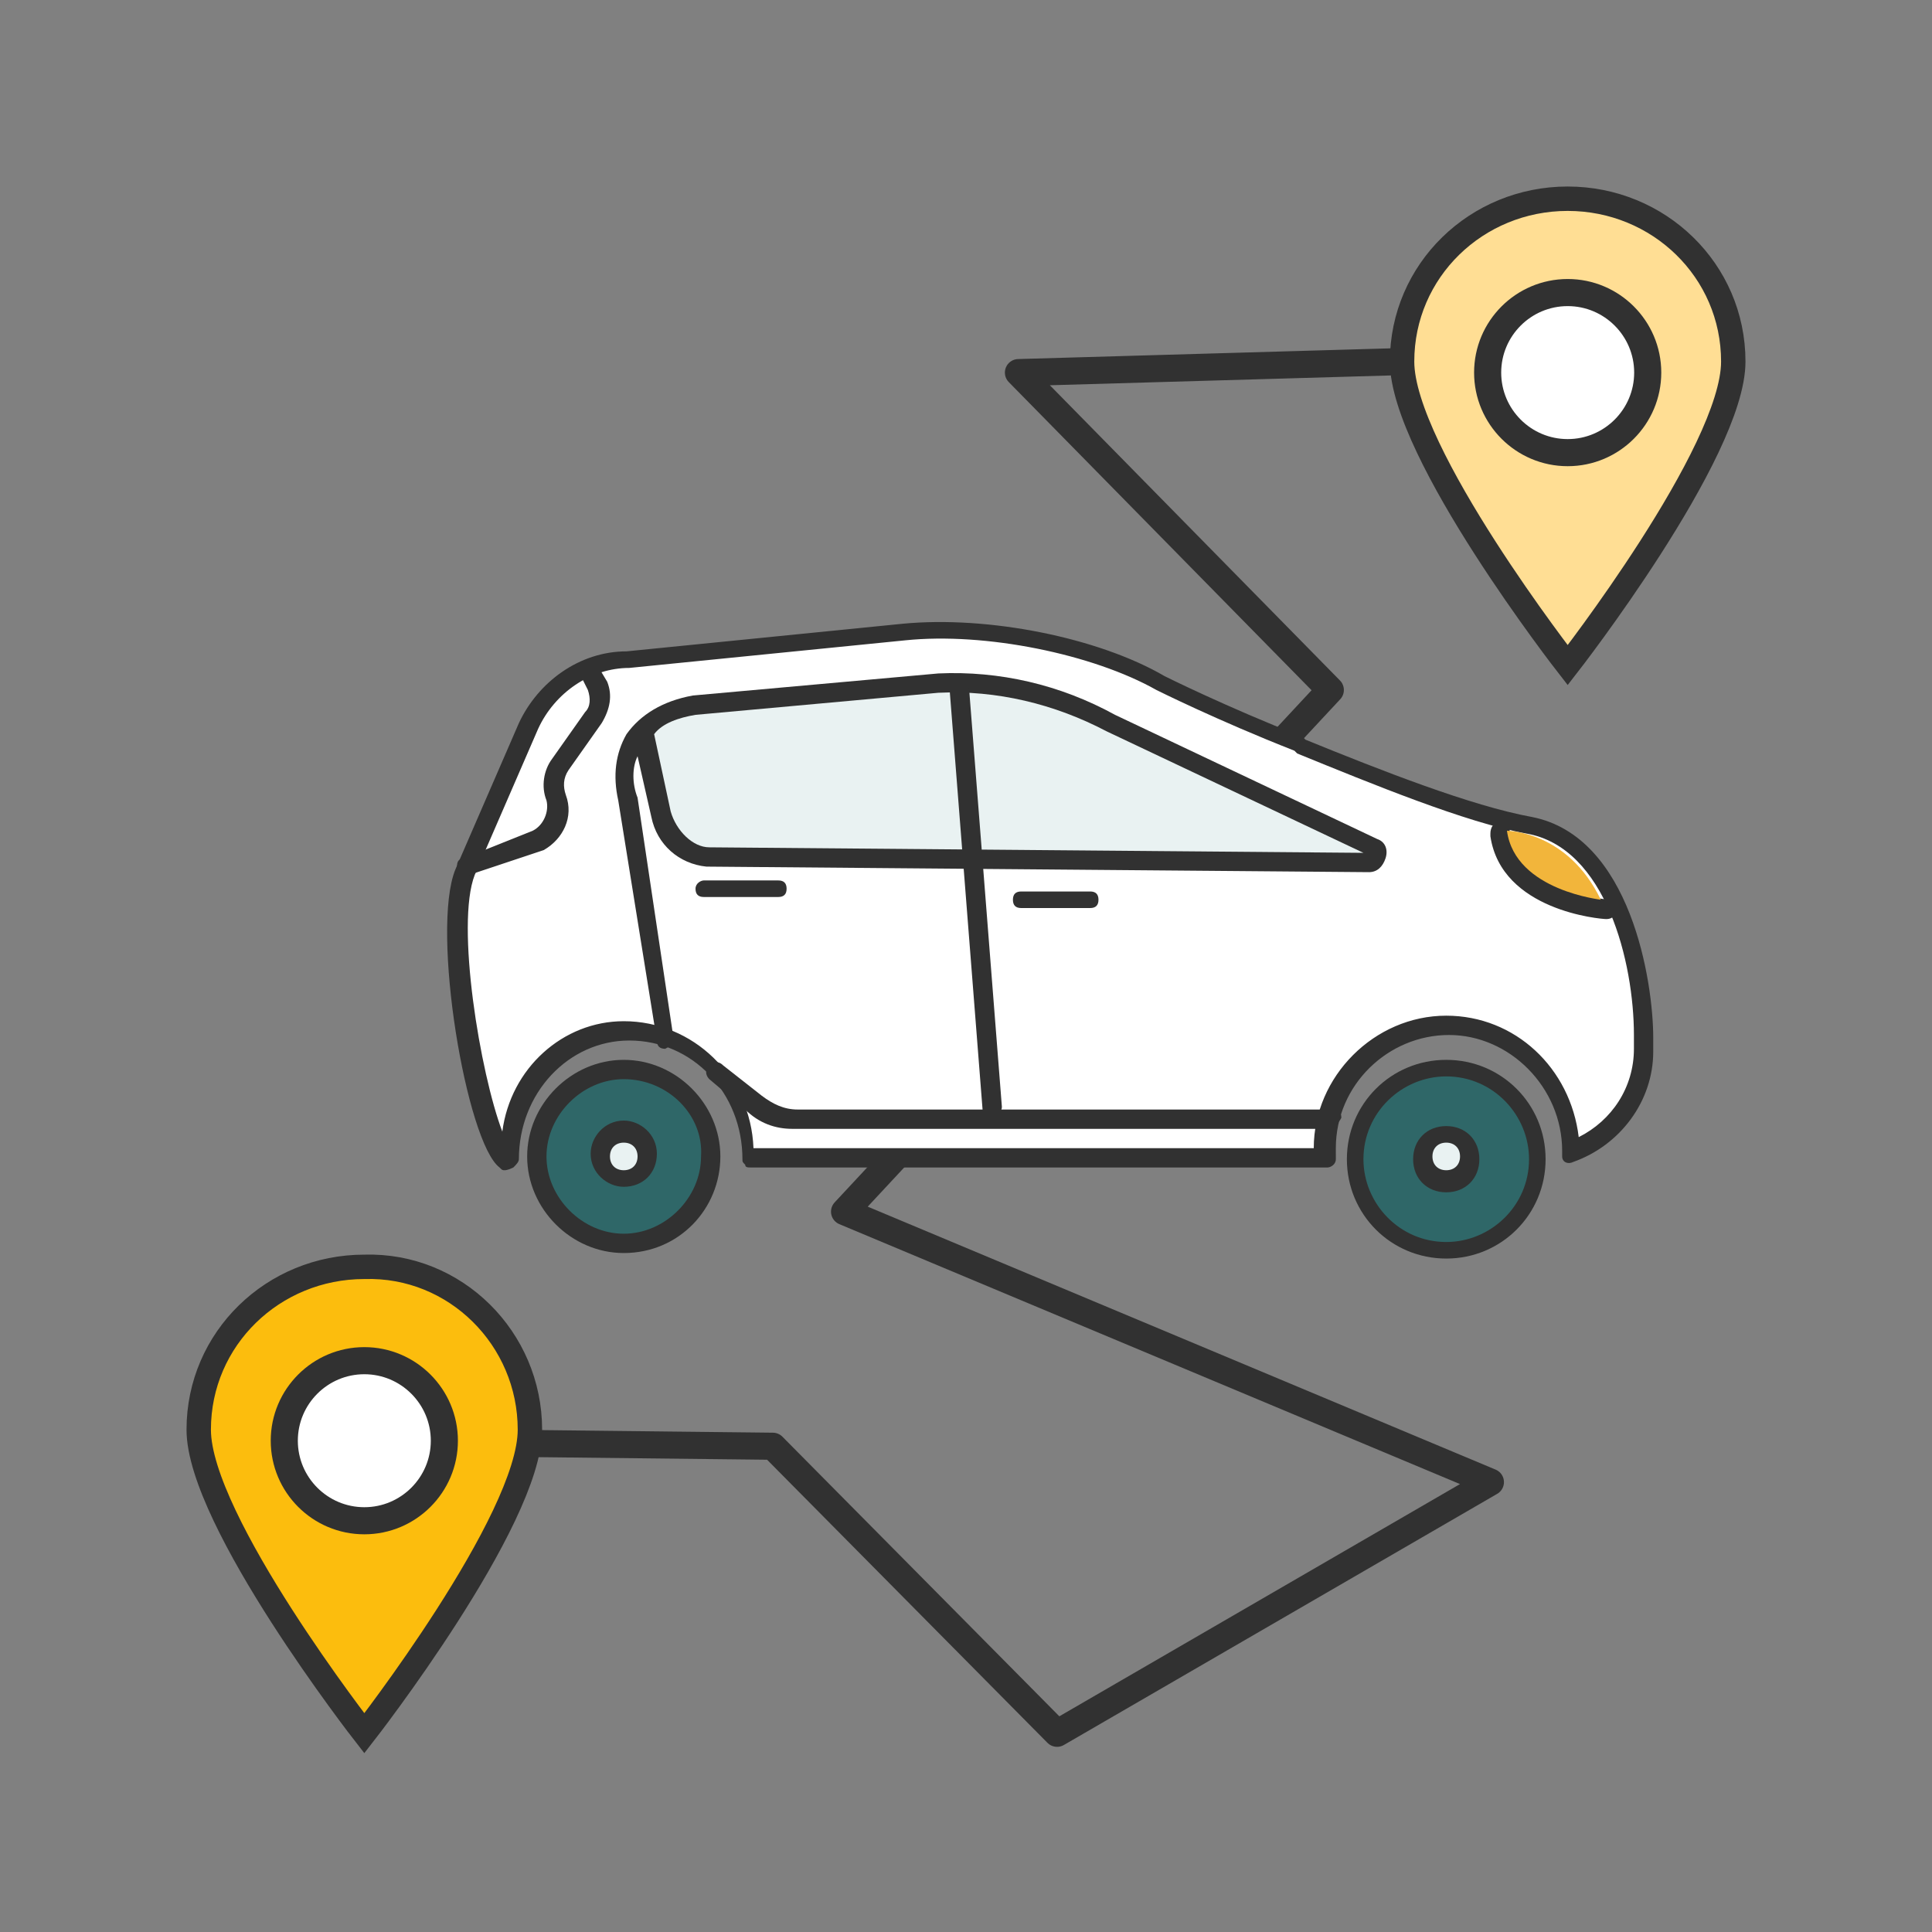 <?xml version="1.0" encoding="utf-8"?>
<!-- Generator: Adobe Illustrator 23.0.4, SVG Export Plug-In . SVG Version: 6.00 Build 0)  -->
<svg version="1.1" id="Capa_1" xmlns="http://www.w3.org/2000/svg" xmlns:xlink="http://www.w3.org/1999/xlink" x="0px" y="0px"
	 viewBox="0 0 70 70" style="enable-background:new 0 0 70 70;" xml:space="preserve">
<rect x="0" y="0" width="70" height="70" fill="#808080" stroke="none"/>
<style type="text/css">
	.st0{fill:none;stroke:#313131;stroke-width:0.982;stroke-linecap:round;stroke-linejoin:round;stroke-miterlimit:10;}
	.st1{fill:#FFDE94;}
	.st2{fill:none;stroke:#313131;stroke-width:0.884;stroke-miterlimit:10;}
	.st3{fill:#FFFFFF;}
	.st4{fill:#FCBD0D;}
	.st5{fill:#313131;}
	.st6{fill:#2F6768;}
	.st7{fill:#E9F2F2;}
	.st8{fill:#F2B53B;}
</style>
<title>start</title>
<desc>Created with Sketch.</desc>
<g>
	<polyline class="st0" points="19.1,52.3 28,52.4 38.3,62.8 54,53.7 30.6,43.9 48.2,25 36.9,13.5 50.8,13.1 	"/>
	<path class="st1" d="M62.8,13.1c0,3.3-6,11-6,11s-6-7.7-6-11c0-3.3,2.7-5.9,6-5.9C60.1,7.2,62.8,9.8,62.8,13.1"/>
	<path class="st2" d="M62.8,13.1c0,3.3-6,11-6,11s-6-7.7-6-11c0-3.3,2.7-5.9,6-5.9C60.1,7.2,62.8,9.8,62.8,13.1z"/>
	<path class="st3" d="M59.7,13.5c0,1.6-1.3,2.9-2.9,2.9s-2.9-1.3-2.9-2.9c0-1.6,1.3-2.9,2.9-2.9S59.7,11.9,59.7,13.5"/>
	<path class="st0" d="M59.7,13.5c0,1.6-1.3,2.9-2.9,2.9s-2.9-1.3-2.9-2.9c0-1.6,1.3-2.9,2.9-2.9S59.7,11.9,59.7,13.5z"/>
	<path class="st4" d="M19.2,51.8c0,3.3-6,11-6,11s-6-7.7-6-11c0-3.3,2.7-5.9,6-5.9C16.5,45.8,19.2,48.5,19.2,51.8"/>
	<path class="st2" d="M19.2,51.8c0,3.3-6,11-6,11s-6-7.7-6-11c0-3.3,2.7-5.9,6-5.9C16.5,45.8,19.2,48.5,19.2,51.8z"/>
	<path class="st3" d="M16.1,52.2c0,1.6-1.3,2.9-2.9,2.9c-1.6,0-2.9-1.3-2.9-2.9c0-1.6,1.3-2.9,2.9-2.9
		C14.8,49.3,16.1,50.6,16.1,52.2"/>
	<path class="st0" d="M16.1,52.2c0,1.6-1.3,2.9-2.9,2.9c-1.6,0-2.9-1.3-2.9-2.9c0-1.6,1.3-2.9,2.9-2.9
		C14.8,49.3,16.1,50.6,16.1,52.2z"/>
	<path class="st3" d="M56.9,41.8c1.5-0.5,2.7-2,2.7-3.7v-0.5c0-2.3-0.9-7.1-4.1-7.7c-2.2-0.4-5.6-1.8-8.4-2.9c-2.8-1.1-5-2.2-5-2.2
		c-2.5-1.4-6.4-2.1-9.3-1.9l-10,1c-1.6,0-3,1-3.6,2.4l-2.3,5.3c-0.9,2.2,0.5,9.7,1.5,10.4c0-2.6,2-4.7,4.4-4.7c2.4,0,4.4,2,4.4,4.6
		L48,42v-0.3c0-2.5,2-4.4,4.4-4.4C54.9,37.2,56.9,39.3,56.9,41.8"/>
	<path class="st5" d="M18.3,42.4c-0.1,0-0.1,0-0.2-0.1c-1.2-0.9-2.5-8.6-1.6-10.8l2.3-5.3c0.7-1.5,2.2-2.6,3.9-2.6l10-1
		c3.1-0.3,7.1,0.5,9.5,1.9c0,0,2.2,1.1,5,2.2l0.1,0.1c2.7,1.1,6,2.4,8.2,2.8c3.6,0.7,4.4,6,4.4,8v0.5c0,1.8-1.2,3.4-2.9,4
		c-0.2,0.1-0.4,0-0.4-0.2c0-0.1,0-0.1,0-0.2c0-2.3-1.9-4.2-4.1-4.2c-2.2,0-4.1,1.8-4.1,4.1V42c0,0.2-0.2,0.3-0.3,0.3l-20.9,0h0
		c-0.1,0-0.2,0-0.2-0.1c-0.1-0.1-0.1-0.1-0.1-0.2c0-2.4-1.8-4.3-4.1-4.3c-2.2,0-4,1.9-4,4.3c0,0.1-0.1,0.2-0.2,0.3
		C18.4,42.4,18.3,42.4,18.3,42.4 M22.6,37c2.5,0,4.6,2,4.7,4.6l20.3,0c0-2.6,2.2-4.8,4.8-4.8c2.5,0,4.5,1.9,4.8,4.4
		c1.2-0.6,2-1.8,2-3.2v-0.5c0-2.6-1-6.8-3.9-7.3c-2.2-0.4-5.6-1.8-8.3-2.9l-0.1-0.1c-2.8-1.1-5-2.2-5-2.2c-2.3-1.3-6.2-2.1-9.1-1.8
		l-10,1c0,0,0,0,0,0c-1.4,0-2.7,0.9-3.3,2.2l-2.3,5.3c-0.7,1.8,0.2,7.2,1,9.3C18.5,38.7,20.4,37,22.6,37"/>
	<path class="st6" d="M25.8,41.9c0,1.7-1.4,3.1-3.1,3.1c-1.7,0-3.1-1.4-3.1-3.1c0-1.7,1.4-3.1,3.1-3.1
		C24.4,38.8,25.8,40.2,25.8,41.9"/>
	<path class="st5" d="M22.6,45.4c-1.9,0-3.5-1.6-3.5-3.5c0-1.9,1.6-3.5,3.5-3.5c1.9,0,3.5,1.6,3.5,3.5
		C26.1,43.8,24.6,45.4,22.6,45.4 M22.6,39.1c-1.5,0-2.8,1.3-2.8,2.8c0,1.5,1.3,2.8,2.8,2.8c1.5,0,2.8-1.3,2.8-2.8
		C25.5,40.4,24.2,39.1,22.6,39.1"/>
	<path class="st7" d="M23.4,41.9c0,0.5-0.4,0.8-0.8,0.8c-0.5,0-0.8-0.4-0.8-0.8c0-0.5,0.4-0.8,0.8-0.8C23.1,41,23.4,41.4,23.4,41.9"
		/>
	<path class="st5" d="M22.6,43c-0.6,0-1.2-0.5-1.2-1.2c0-0.6,0.5-1.2,1.2-1.2c0.6,0,1.2,0.5,1.2,1.2C23.8,42.5,23.3,43,22.6,43
		 M22.6,41.4c-0.3,0-0.5,0.2-0.5,0.5c0,0.3,0.2,0.5,0.5,0.5c0.3,0,0.5-0.2,0.5-0.5C23.1,41.6,22.9,41.4,22.6,41.4"/>
	<path class="st6" d="M55.7,42c0,1.8-1.5,3.3-3.3,3.3c-1.8,0-3.3-1.5-3.3-3.3c0-1.8,1.5-3.3,3.3-3.3C54.3,38.7,55.7,40.2,55.7,42"/>
	<path class="st5" d="M52.4,45.6c-2,0-3.6-1.6-3.6-3.6s1.6-3.6,3.6-3.6c2,0,3.6,1.6,3.6,3.6S54.4,45.6,52.4,45.6 M52.4,39
		c-1.6,0-3,1.3-3,3c0,1.6,1.3,3,3,3c1.6,0,3-1.3,3-3C55.4,40.4,54.1,39,52.4,39"/>
	<path class="st7" d="M53.3,42c0,0.5-0.4,0.9-0.9,0.9s-0.9-0.4-0.9-0.9c0-0.5,0.4-0.9,0.9-0.9S53.3,41.5,53.3,42"/>
	<path class="st5" d="M52.4,43.2c-0.7,0-1.2-0.5-1.2-1.2s0.5-1.2,1.2-1.2c0.7,0,1.2,0.5,1.2,1.2S53.1,43.2,52.4,43.2 M52.4,41.4
		c-0.3,0-0.5,0.2-0.5,0.5s0.2,0.5,0.5,0.5c0.3,0,0.5-0.2,0.5-0.5S52.7,41.4,52.4,41.4"/>
	<path class="st5" d="M16.9,31.7c-0.1,0-0.3-0.1-0.3-0.2c-0.1-0.2,0-0.4,0.2-0.4l2.5-1c0.4-0.2,0.6-0.7,0.5-1.1
		c-0.2-0.5-0.1-1.1,0.2-1.5l1.2-1.7c0.2-0.2,0.2-0.5,0.1-0.8L21,24.4c-0.1-0.2,0-0.4,0.2-0.4c0.2-0.1,0.4,0,0.5,0.2l0.3,0.5
		c0,0,0,0,0,0c0.2,0.5,0.1,1-0.2,1.5l-1.2,1.7c-0.2,0.3-0.2,0.6-0.1,0.9c0.3,0.8-0.1,1.6-0.8,2L17,31.7C17,31.7,16.9,31.7,16.9,31.7
		"/>
	<path class="st5" d="M24.1,38c-0.2,0-0.3-0.1-0.3-0.3L22.4,29c-0.2-0.9-0.1-1.7,0.3-2.4c0.5-0.7,1.3-1.2,2.4-1.4c0,0,0,0,0,0
		l8.9-0.8c2.2-0.1,4.4,0.4,6.4,1.5l9.5,4.5c0.3,0.1,0.4,0.4,0.3,0.7c-0.1,0.3-0.3,0.5-0.6,0.5l-23.9-0.2c0,0,0,0-0.1,0
		c-1-0.1-1.8-0.8-2-1.8l-0.5-2.2c-0.2,0.4-0.2,1,0,1.5c0,0,0,0,0,0l1.3,8.7C24.4,37.8,24.3,37.9,24.1,38C24.1,38,24.1,38,24.1,38"/>
	<path class="st5" d="M39.5,32.9h-2.5c-0.2,0-0.3-0.1-0.3-0.3s0.1-0.3,0.3-0.3h2.5c0.2,0,0.3,0.1,0.3,0.3S39.7,32.9,39.5,32.9"/>
	<path class="st5" d="M28.2,32.5h-2.7c-0.2,0-0.3-0.1-0.3-0.3s0.2-0.3,0.3-0.3h2.7c0.2,0,0.3,0.1,0.3,0.3S28.4,32.5,28.2,32.5"/>
	<path class="st5" d="M48.1,40.9H28.7c-0.6,0-1.2-0.2-1.7-0.7l-1.3-1.1c-0.1-0.1-0.2-0.3,0-0.5c0.1-0.1,0.3-0.2,0.5,0l1.4,1.1
		c0.4,0.3,0.8,0.5,1.3,0.5h19.4c0.2,0,0.3,0.1,0.3,0.3C48.5,40.7,48.3,40.9,48.1,40.9"/>
	<path class="st5" d="M58.2,33.3C58.2,33.3,58.2,33.3,58.2,33.3c-0.2,0-3.8-0.3-4.2-3l0-0.1c0-0.2,0.1-0.4,0.3-0.4
		c0.2,0,0.4,0.1,0.4,0.3l0,0.1c0.3,2.1,3.6,2.4,3.6,2.4c0.2,0,0.3,0.2,0.3,0.4C58.5,33.2,58.4,33.3,58.2,33.3"/>
	<path class="st8" d="M54.6,30.1c0,0,2.2,0,3.4,2.5C58.1,32.6,54.9,32.3,54.6,30.1"/>
	<path class="st7" d="M23.7,26.6l0.6,2.8c0.2,0.7,0.8,1.3,1.4,1.3l23.7,0.2l-9.3-4.4c-1.9-1-4-1.5-6.1-1.4l-8.8,0.8
		C24.6,26,24,26.2,23.7,26.6"/>
	<path class="st5" d="M35.9,40.5c-0.2,0-0.3-0.1-0.3-0.3l-1.2-15.3c0-0.2,0.1-0.3,0.3-0.4c0.2,0,0.3,0.1,0.4,0.3l1.2,15.3
		C36.3,40.3,36.1,40.5,35.9,40.5C35.9,40.5,35.9,40.5,35.9,40.5"/>
</g>
</svg>
